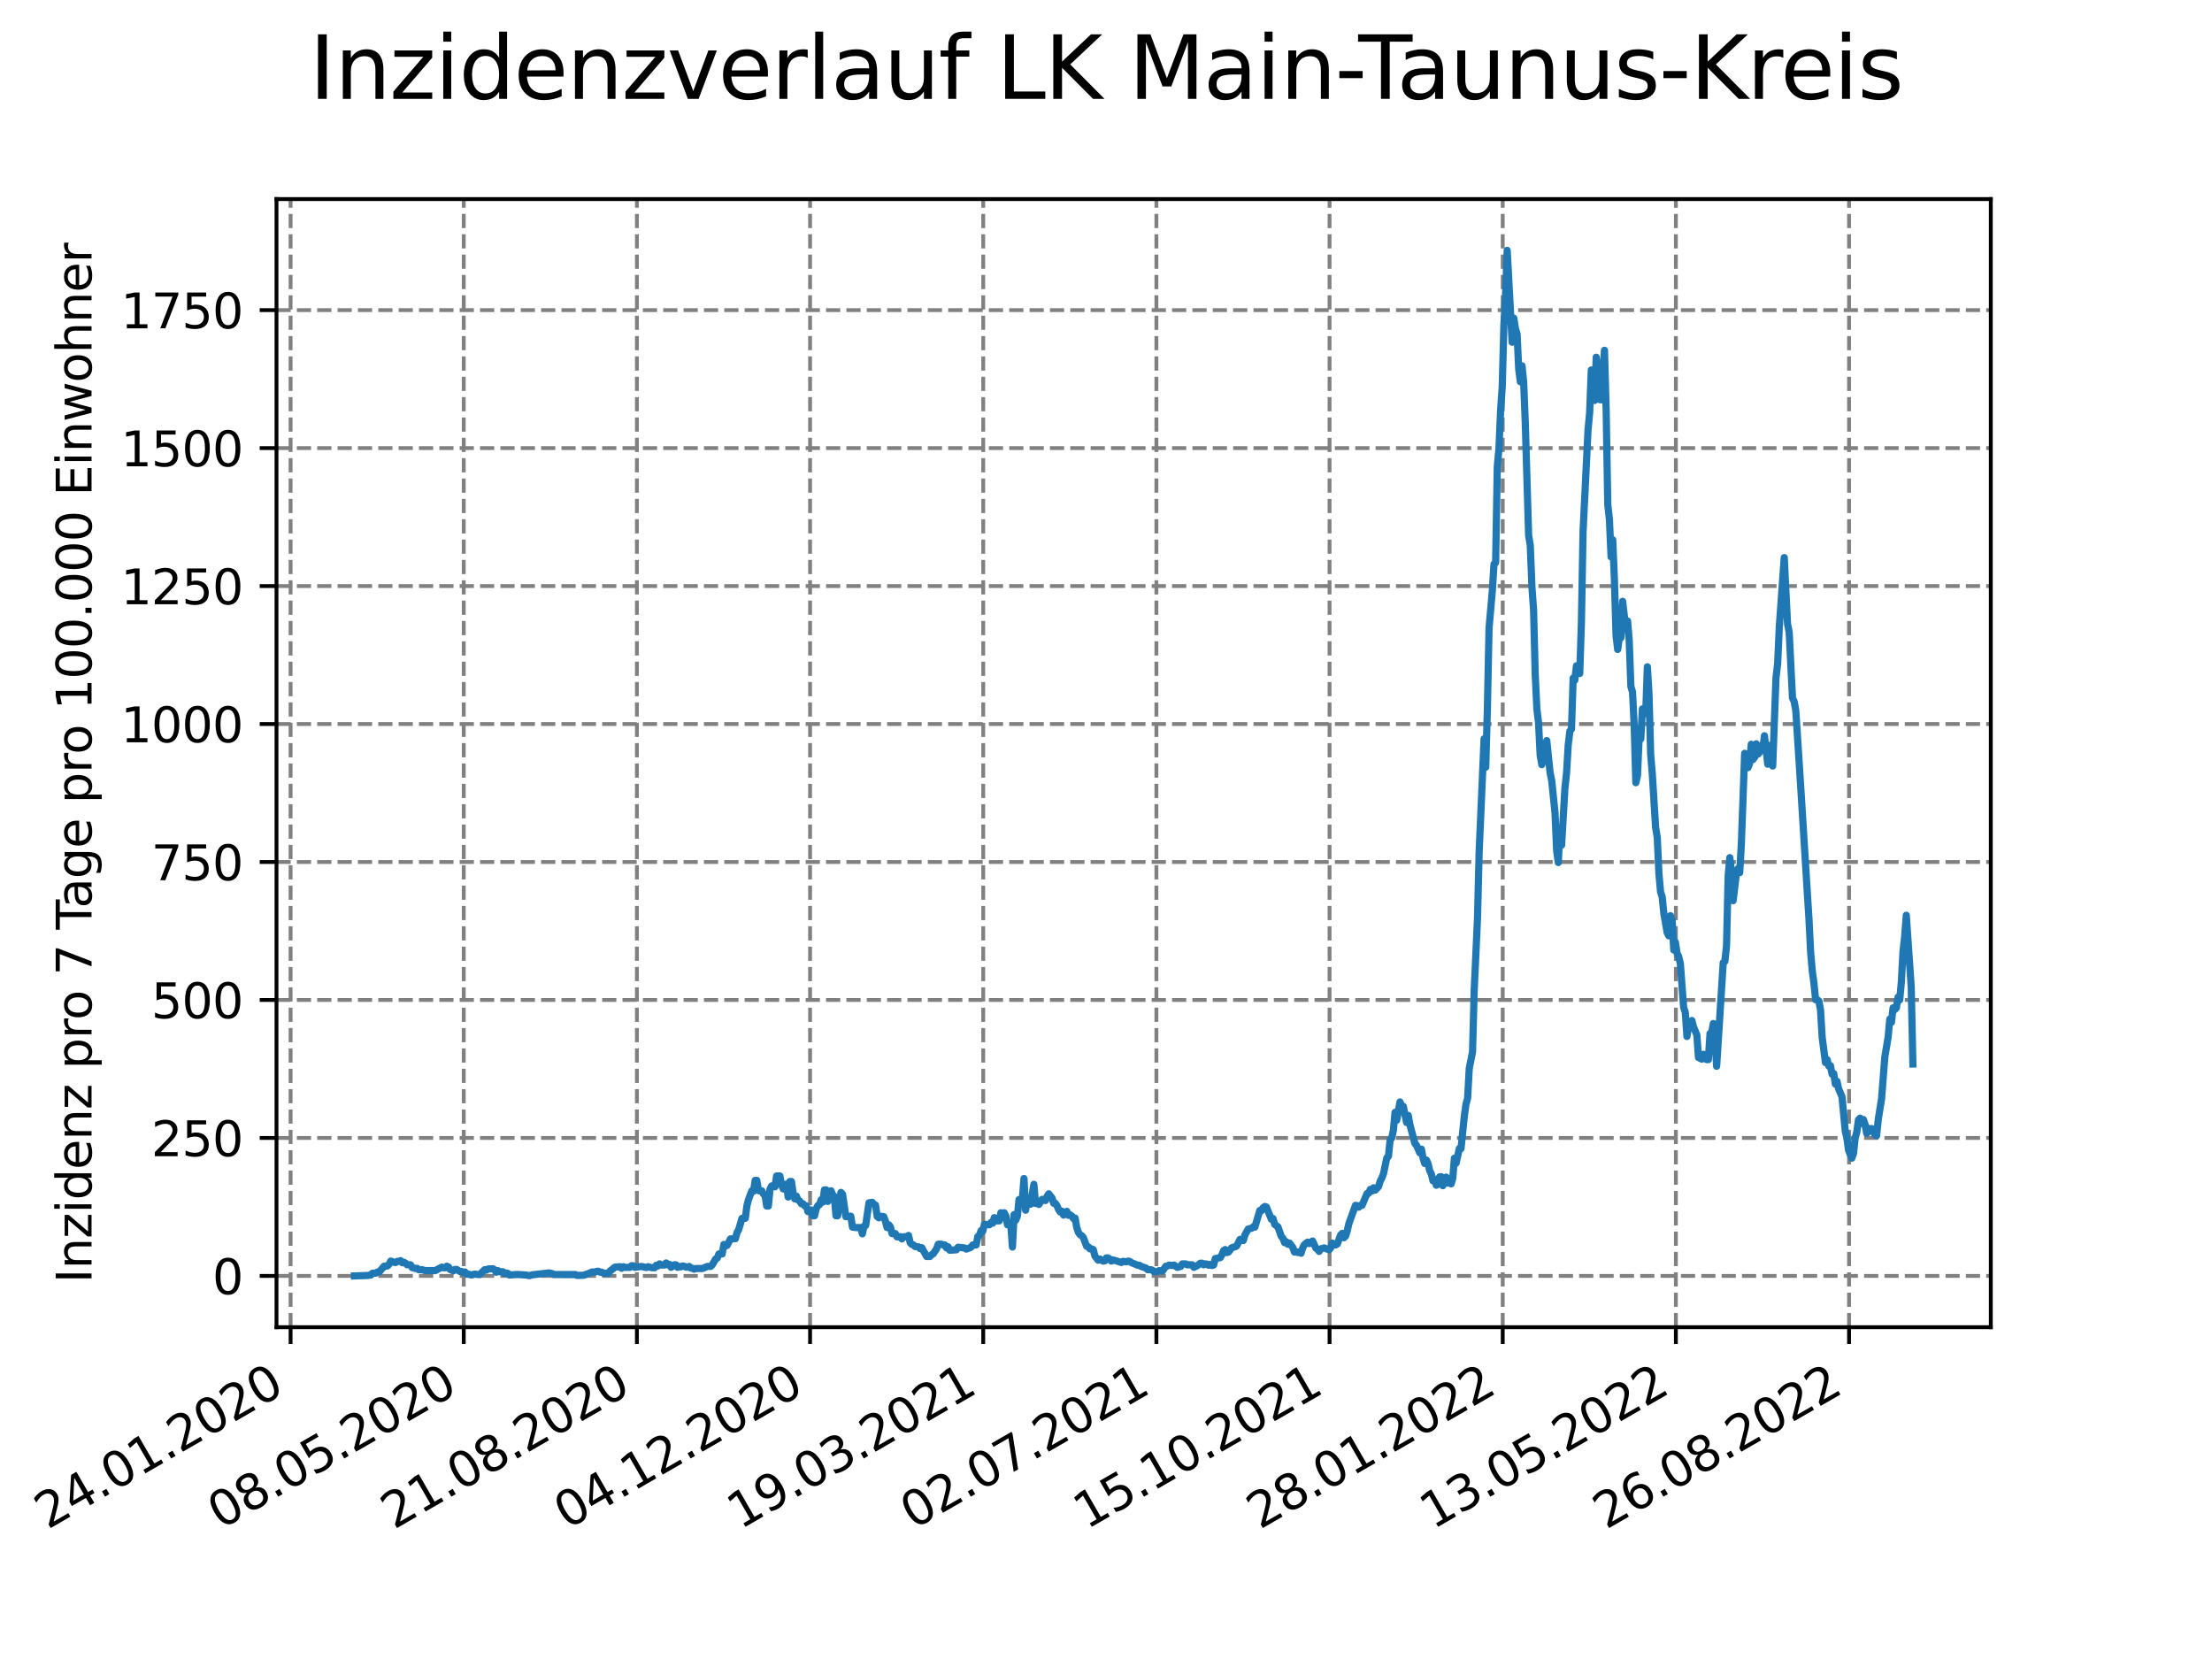 <?xml version="1.0" encoding="utf-8" standalone="no"?>
<!DOCTYPE svg PUBLIC "-//W3C//DTD SVG 1.1//EN"
  "http://www.w3.org/Graphics/SVG/1.1/DTD/svg11.dtd">
<svg xmlns:xlink="http://www.w3.org/1999/xlink" width="460.8pt" height="345.6pt" viewBox="0 0 460.8 345.6" xmlns="http://www.w3.org/2000/svg" version="1.1">
 <defs>
  <style type="text/css">*{stroke-linejoin: round; stroke-linecap: butt}</style>
 </defs>
 <g id="figure_1">
  <g id="patch_1">
   <path d="M 0 345.6 
L 460.8 345.6 
L 460.8 0 
L 0 0 
z
" style="fill: #ffffff"/>
  </g>
  <g id="axes_1">
   <g id="patch_2">
    <path d="M 57.6 276.48 
L 414.72 276.48 
L 414.72 41.472 
L 57.6 41.472 
z
" style="fill: #ffffff"/>
   </g>
   <g id="matplotlib.axis_1">
    <g id="xtick_1">
     <g id="line2d_1">
      <path d="M 60.534 276.48 
L 60.534 41.472 
" clip-path="url(#pef9224eeb2)" style="fill: none; stroke-dasharray: 2.96,1.28; stroke-dashoffset: 0; stroke: #808080; stroke-width: 0.8"/>
     </g>
     <g id="line2d_2">
      <defs>
       <path id="md811a5ae9a" d="M 0 0 
L 0 3.5 
" style="stroke: #000000; stroke-width: 0.8"/>
      </defs>
      <g>
       <use xlink:href="#md811a5ae9a" x="60.534" y="276.48" style="stroke: #000000; stroke-width: 0.8"/>
      </g>
     </g>
     <g id="text_1">
      <!-- 24.01.2020 -->
      <g transform="translate(9.909 318.689) rotate(-30) scale(0.1 -0.1)">
       <defs>
        <path id="DejaVuSans-32" d="M 1228 531 
L 3431 531 
L 3431 0 
L 469 0 
L 469 531 
Q 828 903 1448 1529 
Q 2069 2156 2228 2338 
Q 2531 2678 2651 2914 
Q 2772 3150 2772 3378 
Q 2772 3750 2511 3984 
Q 2250 4219 1831 4219 
Q 1534 4219 1204 4116 
Q 875 4013 500 3803 
L 500 4441 
Q 881 4594 1212 4672 
Q 1544 4750 1819 4750 
Q 2544 4750 2975 4387 
Q 3406 4025 3406 3419 
Q 3406 3131 3298 2873 
Q 3191 2616 2906 2266 
Q 2828 2175 2409 1742 
Q 1991 1309 1228 531 
z
" transform="scale(0.016)"/>
        <path id="DejaVuSans-34" d="M 2419 4116 
L 825 1625 
L 2419 1625 
L 2419 4116 
z
M 2253 4666 
L 3047 4666 
L 3047 1625 
L 3713 1625 
L 3713 1100 
L 3047 1100 
L 3047 0 
L 2419 0 
L 2419 1100 
L 313 1100 
L 313 1709 
L 2253 4666 
z
" transform="scale(0.016)"/>
        <path id="DejaVuSans-2e" d="M 684 794 
L 1344 794 
L 1344 0 
L 684 0 
L 684 794 
z
" transform="scale(0.016)"/>
        <path id="DejaVuSans-30" d="M 2034 4250 
Q 1547 4250 1301 3770 
Q 1056 3291 1056 2328 
Q 1056 1369 1301 889 
Q 1547 409 2034 409 
Q 2525 409 2770 889 
Q 3016 1369 3016 2328 
Q 3016 3291 2770 3770 
Q 2525 4250 2034 4250 
z
M 2034 4750 
Q 2819 4750 3233 4129 
Q 3647 3509 3647 2328 
Q 3647 1150 3233 529 
Q 2819 -91 2034 -91 
Q 1250 -91 836 529 
Q 422 1150 422 2328 
Q 422 3509 836 4129 
Q 1250 4750 2034 4750 
z
" transform="scale(0.016)"/>
        <path id="DejaVuSans-31" d="M 794 531 
L 1825 531 
L 1825 4091 
L 703 3866 
L 703 4441 
L 1819 4666 
L 2450 4666 
L 2450 531 
L 3481 531 
L 3481 0 
L 794 0 
L 794 531 
z
" transform="scale(0.016)"/>
       </defs>
       <use xlink:href="#DejaVuSans-32"/>
       <use xlink:href="#DejaVuSans-34" x="63.623"/>
       <use xlink:href="#DejaVuSans-2e" x="127.246"/>
       <use xlink:href="#DejaVuSans-30" x="159.033"/>
       <use xlink:href="#DejaVuSans-31" x="222.656"/>
       <use xlink:href="#DejaVuSans-2e" x="286.279"/>
       <use xlink:href="#DejaVuSans-32" x="318.066"/>
       <use xlink:href="#DejaVuSans-30" x="381.689"/>
       <use xlink:href="#DejaVuSans-32" x="445.312"/>
       <use xlink:href="#DejaVuSans-30" x="508.936"/>
      </g>
     </g>
    </g>
    <g id="xtick_2">
     <g id="line2d_3">
      <path d="M 96.607 276.48 
L 96.607 41.472 
" clip-path="url(#pef9224eeb2)" style="fill: none; stroke-dasharray: 2.96,1.28; stroke-dashoffset: 0; stroke: #808080; stroke-width: 0.8"/>
     </g>
     <g id="line2d_4">
      <g>
       <use xlink:href="#md811a5ae9a" x="96.607" y="276.48" style="stroke: #000000; stroke-width: 0.8"/>
      </g>
     </g>
     <g id="text_2">
      <!-- 08.05.2020 -->
      <g transform="translate(45.982 318.689) rotate(-30) scale(0.1 -0.1)">
       <defs>
        <path id="DejaVuSans-38" d="M 2034 2216 
Q 1584 2216 1326 1975 
Q 1069 1734 1069 1313 
Q 1069 891 1326 650 
Q 1584 409 2034 409 
Q 2484 409 2743 651 
Q 3003 894 3003 1313 
Q 3003 1734 2745 1975 
Q 2488 2216 2034 2216 
z
M 1403 2484 
Q 997 2584 770 2862 
Q 544 3141 544 3541 
Q 544 4100 942 4425 
Q 1341 4750 2034 4750 
Q 2731 4750 3128 4425 
Q 3525 4100 3525 3541 
Q 3525 3141 3298 2862 
Q 3072 2584 2669 2484 
Q 3125 2378 3379 2068 
Q 3634 1759 3634 1313 
Q 3634 634 3220 271 
Q 2806 -91 2034 -91 
Q 1263 -91 848 271 
Q 434 634 434 1313 
Q 434 1759 690 2068 
Q 947 2378 1403 2484 
z
M 1172 3481 
Q 1172 3119 1398 2916 
Q 1625 2713 2034 2713 
Q 2441 2713 2670 2916 
Q 2900 3119 2900 3481 
Q 2900 3844 2670 4047 
Q 2441 4250 2034 4250 
Q 1625 4250 1398 4047 
Q 1172 3844 1172 3481 
z
" transform="scale(0.016)"/>
        <path id="DejaVuSans-35" d="M 691 4666 
L 3169 4666 
L 3169 4134 
L 1269 4134 
L 1269 2991 
Q 1406 3038 1543 3061 
Q 1681 3084 1819 3084 
Q 2600 3084 3056 2656 
Q 3513 2228 3513 1497 
Q 3513 744 3044 326 
Q 2575 -91 1722 -91 
Q 1428 -91 1123 -41 
Q 819 9 494 109 
L 494 744 
Q 775 591 1075 516 
Q 1375 441 1709 441 
Q 2250 441 2565 725 
Q 2881 1009 2881 1497 
Q 2881 1984 2565 2268 
Q 2250 2553 1709 2553 
Q 1456 2553 1204 2497 
Q 953 2441 691 2322 
L 691 4666 
z
" transform="scale(0.016)"/>
       </defs>
       <use xlink:href="#DejaVuSans-30"/>
       <use xlink:href="#DejaVuSans-38" x="63.623"/>
       <use xlink:href="#DejaVuSans-2e" x="127.246"/>
       <use xlink:href="#DejaVuSans-30" x="159.033"/>
       <use xlink:href="#DejaVuSans-35" x="222.656"/>
       <use xlink:href="#DejaVuSans-2e" x="286.279"/>
       <use xlink:href="#DejaVuSans-32" x="318.066"/>
       <use xlink:href="#DejaVuSans-30" x="381.689"/>
       <use xlink:href="#DejaVuSans-32" x="445.312"/>
       <use xlink:href="#DejaVuSans-30" x="508.936"/>
      </g>
     </g>
    </g>
    <g id="xtick_3">
     <g id="line2d_5">
      <path d="M 132.68 276.48 
L 132.68 41.472 
" clip-path="url(#pef9224eeb2)" style="fill: none; stroke-dasharray: 2.96,1.28; stroke-dashoffset: 0; stroke: #808080; stroke-width: 0.8"/>
     </g>
     <g id="line2d_6">
      <g>
       <use xlink:href="#md811a5ae9a" x="132.68" y="276.48" style="stroke: #000000; stroke-width: 0.8"/>
      </g>
     </g>
     <g id="text_3">
      <!-- 21.08.2020 -->
      <g transform="translate(82.055 318.689) rotate(-30) scale(0.1 -0.1)">
       <use xlink:href="#DejaVuSans-32"/>
       <use xlink:href="#DejaVuSans-31" x="63.623"/>
       <use xlink:href="#DejaVuSans-2e" x="127.246"/>
       <use xlink:href="#DejaVuSans-30" x="159.033"/>
       <use xlink:href="#DejaVuSans-38" x="222.656"/>
       <use xlink:href="#DejaVuSans-2e" x="286.279"/>
       <use xlink:href="#DejaVuSans-32" x="318.066"/>
       <use xlink:href="#DejaVuSans-30" x="381.689"/>
       <use xlink:href="#DejaVuSans-32" x="445.312"/>
       <use xlink:href="#DejaVuSans-30" x="508.936"/>
      </g>
     </g>
    </g>
    <g id="xtick_4">
     <g id="line2d_7">
      <path d="M 168.753 276.48 
L 168.753 41.472 
" clip-path="url(#pef9224eeb2)" style="fill: none; stroke-dasharray: 2.96,1.28; stroke-dashoffset: 0; stroke: #808080; stroke-width: 0.8"/>
     </g>
     <g id="line2d_8">
      <g>
       <use xlink:href="#md811a5ae9a" x="168.753" y="276.48" style="stroke: #000000; stroke-width: 0.8"/>
      </g>
     </g>
     <g id="text_4">
      <!-- 04.12.2020 -->
      <g transform="translate(118.127 318.689) rotate(-30) scale(0.1 -0.1)">
       <use xlink:href="#DejaVuSans-30"/>
       <use xlink:href="#DejaVuSans-34" x="63.623"/>
       <use xlink:href="#DejaVuSans-2e" x="127.246"/>
       <use xlink:href="#DejaVuSans-31" x="159.033"/>
       <use xlink:href="#DejaVuSans-32" x="222.656"/>
       <use xlink:href="#DejaVuSans-2e" x="286.279"/>
       <use xlink:href="#DejaVuSans-32" x="318.066"/>
       <use xlink:href="#DejaVuSans-30" x="381.689"/>
       <use xlink:href="#DejaVuSans-32" x="445.312"/>
       <use xlink:href="#DejaVuSans-30" x="508.936"/>
      </g>
     </g>
    </g>
    <g id="xtick_5">
     <g id="line2d_9">
      <path d="M 204.825 276.48 
L 204.825 41.472 
" clip-path="url(#pef9224eeb2)" style="fill: none; stroke-dasharray: 2.96,1.28; stroke-dashoffset: 0; stroke: #808080; stroke-width: 0.8"/>
     </g>
     <g id="line2d_10">
      <g>
       <use xlink:href="#md811a5ae9a" x="204.825" y="276.48" style="stroke: #000000; stroke-width: 0.8"/>
      </g>
     </g>
     <g id="text_5">
      <!-- 19.03.2021 -->
      <g transform="translate(154.2 318.689) rotate(-30) scale(0.1 -0.1)">
       <defs>
        <path id="DejaVuSans-39" d="M 703 97 
L 703 672 
Q 941 559 1184 500 
Q 1428 441 1663 441 
Q 2288 441 2617 861 
Q 2947 1281 2994 2138 
Q 2813 1869 2534 1725 
Q 2256 1581 1919 1581 
Q 1219 1581 811 2004 
Q 403 2428 403 3163 
Q 403 3881 828 4315 
Q 1253 4750 1959 4750 
Q 2769 4750 3195 4129 
Q 3622 3509 3622 2328 
Q 3622 1225 3098 567 
Q 2575 -91 1691 -91 
Q 1453 -91 1209 -44 
Q 966 3 703 97 
z
M 1959 2075 
Q 2384 2075 2632 2365 
Q 2881 2656 2881 3163 
Q 2881 3666 2632 3958 
Q 2384 4250 1959 4250 
Q 1534 4250 1286 3958 
Q 1038 3666 1038 3163 
Q 1038 2656 1286 2365 
Q 1534 2075 1959 2075 
z
" transform="scale(0.016)"/>
        <path id="DejaVuSans-33" d="M 2597 2516 
Q 3050 2419 3304 2112 
Q 3559 1806 3559 1356 
Q 3559 666 3084 287 
Q 2609 -91 1734 -91 
Q 1441 -91 1130 -33 
Q 819 25 488 141 
L 488 750 
Q 750 597 1062 519 
Q 1375 441 1716 441 
Q 2309 441 2620 675 
Q 2931 909 2931 1356 
Q 2931 1769 2642 2001 
Q 2353 2234 1838 2234 
L 1294 2234 
L 1294 2753 
L 1863 2753 
Q 2328 2753 2575 2939 
Q 2822 3125 2822 3475 
Q 2822 3834 2567 4026 
Q 2313 4219 1838 4219 
Q 1578 4219 1281 4162 
Q 984 4106 628 3988 
L 628 4550 
Q 988 4650 1302 4700 
Q 1616 4750 1894 4750 
Q 2613 4750 3031 4423 
Q 3450 4097 3450 3541 
Q 3450 3153 3228 2886 
Q 3006 2619 2597 2516 
z
" transform="scale(0.016)"/>
       </defs>
       <use xlink:href="#DejaVuSans-31"/>
       <use xlink:href="#DejaVuSans-39" x="63.623"/>
       <use xlink:href="#DejaVuSans-2e" x="127.246"/>
       <use xlink:href="#DejaVuSans-30" x="159.033"/>
       <use xlink:href="#DejaVuSans-33" x="222.656"/>
       <use xlink:href="#DejaVuSans-2e" x="286.279"/>
       <use xlink:href="#DejaVuSans-32" x="318.066"/>
       <use xlink:href="#DejaVuSans-30" x="381.689"/>
       <use xlink:href="#DejaVuSans-32" x="445.312"/>
       <use xlink:href="#DejaVuSans-31" x="508.936"/>
      </g>
     </g>
    </g>
    <g id="xtick_6">
     <g id="line2d_11">
      <path d="M 240.898 276.48 
L 240.898 41.472 
" clip-path="url(#pef9224eeb2)" style="fill: none; stroke-dasharray: 2.96,1.28; stroke-dashoffset: 0; stroke: #808080; stroke-width: 0.8"/>
     </g>
     <g id="line2d_12">
      <g>
       <use xlink:href="#md811a5ae9a" x="240.898" y="276.48" style="stroke: #000000; stroke-width: 0.8"/>
      </g>
     </g>
     <g id="text_6">
      <!-- 02.07.2021 -->
      <g transform="translate(190.273 318.689) rotate(-30) scale(0.1 -0.1)">
       <defs>
        <path id="DejaVuSans-37" d="M 525 4666 
L 3525 4666 
L 3525 4397 
L 1831 0 
L 1172 0 
L 2766 4134 
L 525 4134 
L 525 4666 
z
" transform="scale(0.016)"/>
       </defs>
       <use xlink:href="#DejaVuSans-30"/>
       <use xlink:href="#DejaVuSans-32" x="63.623"/>
       <use xlink:href="#DejaVuSans-2e" x="127.246"/>
       <use xlink:href="#DejaVuSans-30" x="159.033"/>
       <use xlink:href="#DejaVuSans-37" x="222.656"/>
       <use xlink:href="#DejaVuSans-2e" x="286.279"/>
       <use xlink:href="#DejaVuSans-32" x="318.066"/>
       <use xlink:href="#DejaVuSans-30" x="381.689"/>
       <use xlink:href="#DejaVuSans-32" x="445.312"/>
       <use xlink:href="#DejaVuSans-31" x="508.936"/>
      </g>
     </g>
    </g>
    <g id="xtick_7">
     <g id="line2d_13">
      <path d="M 276.971 276.48 
L 276.971 41.472 
" clip-path="url(#pef9224eeb2)" style="fill: none; stroke-dasharray: 2.96,1.28; stroke-dashoffset: 0; stroke: #808080; stroke-width: 0.8"/>
     </g>
     <g id="line2d_14">
      <g>
       <use xlink:href="#md811a5ae9a" x="276.971" y="276.48" style="stroke: #000000; stroke-width: 0.8"/>
      </g>
     </g>
     <g id="text_7">
      <!-- 15.10.2021 -->
      <g transform="translate(226.346 318.689) rotate(-30) scale(0.1 -0.1)">
       <use xlink:href="#DejaVuSans-31"/>
       <use xlink:href="#DejaVuSans-35" x="63.623"/>
       <use xlink:href="#DejaVuSans-2e" x="127.246"/>
       <use xlink:href="#DejaVuSans-31" x="159.033"/>
       <use xlink:href="#DejaVuSans-30" x="222.656"/>
       <use xlink:href="#DejaVuSans-2e" x="286.279"/>
       <use xlink:href="#DejaVuSans-32" x="318.066"/>
       <use xlink:href="#DejaVuSans-30" x="381.689"/>
       <use xlink:href="#DejaVuSans-32" x="445.312"/>
       <use xlink:href="#DejaVuSans-31" x="508.936"/>
      </g>
     </g>
    </g>
    <g id="xtick_8">
     <g id="line2d_15">
      <path d="M 313.044 276.48 
L 313.044 41.472 
" clip-path="url(#pef9224eeb2)" style="fill: none; stroke-dasharray: 2.96,1.28; stroke-dashoffset: 0; stroke: #808080; stroke-width: 0.8"/>
     </g>
     <g id="line2d_16">
      <g>
       <use xlink:href="#md811a5ae9a" x="313.044" y="276.48" style="stroke: #000000; stroke-width: 0.8"/>
      </g>
     </g>
     <g id="text_8">
      <!-- 28.01.2022 -->
      <g transform="translate(262.418 318.689) rotate(-30) scale(0.1 -0.1)">
       <use xlink:href="#DejaVuSans-32"/>
       <use xlink:href="#DejaVuSans-38" x="63.623"/>
       <use xlink:href="#DejaVuSans-2e" x="127.246"/>
       <use xlink:href="#DejaVuSans-30" x="159.033"/>
       <use xlink:href="#DejaVuSans-31" x="222.656"/>
       <use xlink:href="#DejaVuSans-2e" x="286.279"/>
       <use xlink:href="#DejaVuSans-32" x="318.066"/>
       <use xlink:href="#DejaVuSans-30" x="381.689"/>
       <use xlink:href="#DejaVuSans-32" x="445.312"/>
       <use xlink:href="#DejaVuSans-32" x="508.936"/>
      </g>
     </g>
    </g>
    <g id="xtick_9">
     <g id="line2d_17">
      <path d="M 349.116 276.48 
L 349.116 41.472 
" clip-path="url(#pef9224eeb2)" style="fill: none; stroke-dasharray: 2.96,1.28; stroke-dashoffset: 0; stroke: #808080; stroke-width: 0.8"/>
     </g>
     <g id="line2d_18">
      <g>
       <use xlink:href="#md811a5ae9a" x="349.116" y="276.48" style="stroke: #000000; stroke-width: 0.8"/>
      </g>
     </g>
     <g id="text_9">
      <!-- 13.05.2022 -->
      <g transform="translate(298.491 318.689) rotate(-30) scale(0.1 -0.1)">
       <use xlink:href="#DejaVuSans-31"/>
       <use xlink:href="#DejaVuSans-33" x="63.623"/>
       <use xlink:href="#DejaVuSans-2e" x="127.246"/>
       <use xlink:href="#DejaVuSans-30" x="159.033"/>
       <use xlink:href="#DejaVuSans-35" x="222.656"/>
       <use xlink:href="#DejaVuSans-2e" x="286.279"/>
       <use xlink:href="#DejaVuSans-32" x="318.066"/>
       <use xlink:href="#DejaVuSans-30" x="381.689"/>
       <use xlink:href="#DejaVuSans-32" x="445.312"/>
       <use xlink:href="#DejaVuSans-32" x="508.936"/>
      </g>
     </g>
    </g>
    <g id="xtick_10">
     <g id="line2d_19">
      <path d="M 385.189 276.48 
L 385.189 41.472 
" clip-path="url(#pef9224eeb2)" style="fill: none; stroke-dasharray: 2.96,1.28; stroke-dashoffset: 0; stroke: #808080; stroke-width: 0.8"/>
     </g>
     <g id="line2d_20">
      <g>
       <use xlink:href="#md811a5ae9a" x="385.189" y="276.48" style="stroke: #000000; stroke-width: 0.8"/>
      </g>
     </g>
     <g id="text_10">
      <!-- 26.08.2022 -->
      <g transform="translate(334.564 318.689) rotate(-30) scale(0.1 -0.1)">
       <defs>
        <path id="DejaVuSans-36" d="M 2113 2584 
Q 1688 2584 1439 2293 
Q 1191 2003 1191 1497 
Q 1191 994 1439 701 
Q 1688 409 2113 409 
Q 2538 409 2786 701 
Q 3034 994 3034 1497 
Q 3034 2003 2786 2293 
Q 2538 2584 2113 2584 
z
M 3366 4563 
L 3366 3988 
Q 3128 4100 2886 4159 
Q 2644 4219 2406 4219 
Q 1781 4219 1451 3797 
Q 1122 3375 1075 2522 
Q 1259 2794 1537 2939 
Q 1816 3084 2150 3084 
Q 2853 3084 3261 2657 
Q 3669 2231 3669 1497 
Q 3669 778 3244 343 
Q 2819 -91 2113 -91 
Q 1303 -91 875 529 
Q 447 1150 447 2328 
Q 447 3434 972 4092 
Q 1497 4750 2381 4750 
Q 2619 4750 2861 4703 
Q 3103 4656 3366 4563 
z
" transform="scale(0.016)"/>
       </defs>
       <use xlink:href="#DejaVuSans-32"/>
       <use xlink:href="#DejaVuSans-36" x="63.623"/>
       <use xlink:href="#DejaVuSans-2e" x="127.246"/>
       <use xlink:href="#DejaVuSans-30" x="159.033"/>
       <use xlink:href="#DejaVuSans-38" x="222.656"/>
       <use xlink:href="#DejaVuSans-2e" x="286.279"/>
       <use xlink:href="#DejaVuSans-32" x="318.066"/>
       <use xlink:href="#DejaVuSans-30" x="381.689"/>
       <use xlink:href="#DejaVuSans-32" x="445.312"/>
       <use xlink:href="#DejaVuSans-32" x="508.936"/>
      </g>
     </g>
    </g>
   </g>
   <g id="matplotlib.axis_2">
    <g id="ytick_1">
     <g id="line2d_21">
      <path d="M 57.6 265.798 
L 414.72 265.798 
" clip-path="url(#pef9224eeb2)" style="fill: none; stroke-dasharray: 2.96,1.28; stroke-dashoffset: 0; stroke: #808080; stroke-width: 0.8"/>
     </g>
     <g id="line2d_22">
      <defs>
       <path id="mb93471d260" d="M 0 0 
L -3.5 0 
" style="stroke: #000000; stroke-width: 0.8"/>
      </defs>
      <g>
       <use xlink:href="#mb93471d260" x="57.6" y="265.798" style="stroke: #000000; stroke-width: 0.8"/>
      </g>
     </g>
     <g id="text_11">
      <!-- 0 -->
      <g transform="translate(44.237 269.597) scale(0.1 -0.1)">
       <use xlink:href="#DejaVuSans-30"/>
      </g>
     </g>
    </g>
    <g id="ytick_2">
     <g id="line2d_23">
      <path d="M 57.6 237.055 
L 414.72 237.055 
" clip-path="url(#pef9224eeb2)" style="fill: none; stroke-dasharray: 2.96,1.28; stroke-dashoffset: 0; stroke: #808080; stroke-width: 0.8"/>
     </g>
     <g id="line2d_24">
      <g>
       <use xlink:href="#mb93471d260" x="57.6" y="237.055" style="stroke: #000000; stroke-width: 0.8"/>
      </g>
     </g>
     <g id="text_12">
      <!-- 250 -->
      <g transform="translate(31.512 240.854) scale(0.1 -0.1)">
       <use xlink:href="#DejaVuSans-32"/>
       <use xlink:href="#DejaVuSans-35" x="63.623"/>
       <use xlink:href="#DejaVuSans-30" x="127.246"/>
      </g>
     </g>
    </g>
    <g id="ytick_3">
     <g id="line2d_25">
      <path d="M 57.6 208.313 
L 414.72 208.313 
" clip-path="url(#pef9224eeb2)" style="fill: none; stroke-dasharray: 2.96,1.28; stroke-dashoffset: 0; stroke: #808080; stroke-width: 0.8"/>
     </g>
     <g id="line2d_26">
      <g>
       <use xlink:href="#mb93471d260" x="57.6" y="208.313" style="stroke: #000000; stroke-width: 0.8"/>
      </g>
     </g>
     <g id="text_13">
      <!-- 500 -->
      <g transform="translate(31.512 212.112) scale(0.1 -0.1)">
       <use xlink:href="#DejaVuSans-35"/>
       <use xlink:href="#DejaVuSans-30" x="63.623"/>
       <use xlink:href="#DejaVuSans-30" x="127.246"/>
      </g>
     </g>
    </g>
    <g id="ytick_4">
     <g id="line2d_27">
      <path d="M 57.6 179.57 
L 414.72 179.57 
" clip-path="url(#pef9224eeb2)" style="fill: none; stroke-dasharray: 2.96,1.28; stroke-dashoffset: 0; stroke: #808080; stroke-width: 0.8"/>
     </g>
     <g id="line2d_28">
      <g>
       <use xlink:href="#mb93471d260" x="57.6" y="179.57" style="stroke: #000000; stroke-width: 0.8"/>
      </g>
     </g>
     <g id="text_14">
      <!-- 750 -->
      <g transform="translate(31.512 183.369) scale(0.1 -0.1)">
       <use xlink:href="#DejaVuSans-37"/>
       <use xlink:href="#DejaVuSans-35" x="63.623"/>
       <use xlink:href="#DejaVuSans-30" x="127.246"/>
      </g>
     </g>
    </g>
    <g id="ytick_5">
     <g id="line2d_29">
      <path d="M 57.6 150.827 
L 414.72 150.827 
" clip-path="url(#pef9224eeb2)" style="fill: none; stroke-dasharray: 2.96,1.28; stroke-dashoffset: 0; stroke: #808080; stroke-width: 0.8"/>
     </g>
     <g id="line2d_30">
      <g>
       <use xlink:href="#mb93471d260" x="57.6" y="150.827" style="stroke: #000000; stroke-width: 0.8"/>
      </g>
     </g>
     <g id="text_15">
      <!-- 1000 -->
      <g transform="translate(25.15 154.627) scale(0.1 -0.1)">
       <use xlink:href="#DejaVuSans-31"/>
       <use xlink:href="#DejaVuSans-30" x="63.623"/>
       <use xlink:href="#DejaVuSans-30" x="127.246"/>
       <use xlink:href="#DejaVuSans-30" x="190.869"/>
      </g>
     </g>
    </g>
    <g id="ytick_6">
     <g id="line2d_31">
      <path d="M 57.6 122.085 
L 414.72 122.085 
" clip-path="url(#pef9224eeb2)" style="fill: none; stroke-dasharray: 2.96,1.28; stroke-dashoffset: 0; stroke: #808080; stroke-width: 0.8"/>
     </g>
     <g id="line2d_32">
      <g>
       <use xlink:href="#mb93471d260" x="57.6" y="122.085" style="stroke: #000000; stroke-width: 0.8"/>
      </g>
     </g>
     <g id="text_16">
      <!-- 1250 -->
      <g transform="translate(25.15 125.884) scale(0.1 -0.1)">
       <use xlink:href="#DejaVuSans-31"/>
       <use xlink:href="#DejaVuSans-32" x="63.623"/>
       <use xlink:href="#DejaVuSans-35" x="127.246"/>
       <use xlink:href="#DejaVuSans-30" x="190.869"/>
      </g>
     </g>
    </g>
    <g id="ytick_7">
     <g id="line2d_33">
      <path d="M 57.6 93.342 
L 414.72 93.342 
" clip-path="url(#pef9224eeb2)" style="fill: none; stroke-dasharray: 2.96,1.28; stroke-dashoffset: 0; stroke: #808080; stroke-width: 0.8"/>
     </g>
     <g id="line2d_34">
      <g>
       <use xlink:href="#mb93471d260" x="57.6" y="93.342" style="stroke: #000000; stroke-width: 0.8"/>
      </g>
     </g>
     <g id="text_17">
      <!-- 1500 -->
      <g transform="translate(25.15 97.141) scale(0.1 -0.1)">
       <use xlink:href="#DejaVuSans-31"/>
       <use xlink:href="#DejaVuSans-35" x="63.623"/>
       <use xlink:href="#DejaVuSans-30" x="127.246"/>
       <use xlink:href="#DejaVuSans-30" x="190.869"/>
      </g>
     </g>
    </g>
    <g id="ytick_8">
     <g id="line2d_35">
      <path d="M 57.6 64.6 
L 414.72 64.6 
" clip-path="url(#pef9224eeb2)" style="fill: none; stroke-dasharray: 2.96,1.28; stroke-dashoffset: 0; stroke: #808080; stroke-width: 0.8"/>
     </g>
     <g id="line2d_36">
      <g>
       <use xlink:href="#mb93471d260" x="57.6" y="64.6" style="stroke: #000000; stroke-width: 0.8"/>
      </g>
     </g>
     <g id="text_18">
      <!-- 1750 -->
      <g transform="translate(25.15 68.399) scale(0.1 -0.1)">
       <use xlink:href="#DejaVuSans-31"/>
       <use xlink:href="#DejaVuSans-37" x="63.623"/>
       <use xlink:href="#DejaVuSans-35" x="127.246"/>
       <use xlink:href="#DejaVuSans-30" x="190.869"/>
      </g>
     </g>
    </g>
    <g id="text_19">
     <!-- Inzidenz pro 7 Tage pro 100.000 Einwohner -->
     <g transform="translate(19.07 267.301) rotate(-90) scale(0.1 -0.1)">
      <defs>
       <path id="DejaVuSans-49" d="M 628 4666 
L 1259 4666 
L 1259 0 
L 628 0 
L 628 4666 
z
" transform="scale(0.016)"/>
       <path id="DejaVuSans-6e" d="M 3513 2113 
L 3513 0 
L 2938 0 
L 2938 2094 
Q 2938 2591 2744 2837 
Q 2550 3084 2163 3084 
Q 1697 3084 1428 2787 
Q 1159 2491 1159 1978 
L 1159 0 
L 581 0 
L 581 3500 
L 1159 3500 
L 1159 2956 
Q 1366 3272 1645 3428 
Q 1925 3584 2291 3584 
Q 2894 3584 3203 3211 
Q 3513 2838 3513 2113 
z
" transform="scale(0.016)"/>
       <path id="DejaVuSans-7a" d="M 353 3500 
L 3084 3500 
L 3084 2975 
L 922 459 
L 3084 459 
L 3084 0 
L 275 0 
L 275 525 
L 2438 3041 
L 353 3041 
L 353 3500 
z
" transform="scale(0.016)"/>
       <path id="DejaVuSans-69" d="M 603 3500 
L 1178 3500 
L 1178 0 
L 603 0 
L 603 3500 
z
M 603 4863 
L 1178 4863 
L 1178 4134 
L 603 4134 
L 603 4863 
z
" transform="scale(0.016)"/>
       <path id="DejaVuSans-64" d="M 2906 2969 
L 2906 4863 
L 3481 4863 
L 3481 0 
L 2906 0 
L 2906 525 
Q 2725 213 2448 61 
Q 2172 -91 1784 -91 
Q 1150 -91 751 415 
Q 353 922 353 1747 
Q 353 2572 751 3078 
Q 1150 3584 1784 3584 
Q 2172 3584 2448 3432 
Q 2725 3281 2906 2969 
z
M 947 1747 
Q 947 1113 1208 752 
Q 1469 391 1925 391 
Q 2381 391 2643 752 
Q 2906 1113 2906 1747 
Q 2906 2381 2643 2742 
Q 2381 3103 1925 3103 
Q 1469 3103 1208 2742 
Q 947 2381 947 1747 
z
" transform="scale(0.016)"/>
       <path id="DejaVuSans-65" d="M 3597 1894 
L 3597 1613 
L 953 1613 
Q 991 1019 1311 708 
Q 1631 397 2203 397 
Q 2534 397 2845 478 
Q 3156 559 3463 722 
L 3463 178 
Q 3153 47 2828 -22 
Q 2503 -91 2169 -91 
Q 1331 -91 842 396 
Q 353 884 353 1716 
Q 353 2575 817 3079 
Q 1281 3584 2069 3584 
Q 2775 3584 3186 3129 
Q 3597 2675 3597 1894 
z
M 3022 2063 
Q 3016 2534 2758 2815 
Q 2500 3097 2075 3097 
Q 1594 3097 1305 2825 
Q 1016 2553 972 2059 
L 3022 2063 
z
" transform="scale(0.016)"/>
       <path id="DejaVuSans-20" transform="scale(0.016)"/>
       <path id="DejaVuSans-70" d="M 1159 525 
L 1159 -1331 
L 581 -1331 
L 581 3500 
L 1159 3500 
L 1159 2969 
Q 1341 3281 1617 3432 
Q 1894 3584 2278 3584 
Q 2916 3584 3314 3078 
Q 3713 2572 3713 1747 
Q 3713 922 3314 415 
Q 2916 -91 2278 -91 
Q 1894 -91 1617 61 
Q 1341 213 1159 525 
z
M 3116 1747 
Q 3116 2381 2855 2742 
Q 2594 3103 2138 3103 
Q 1681 3103 1420 2742 
Q 1159 2381 1159 1747 
Q 1159 1113 1420 752 
Q 1681 391 2138 391 
Q 2594 391 2855 752 
Q 3116 1113 3116 1747 
z
" transform="scale(0.016)"/>
       <path id="DejaVuSans-72" d="M 2631 2963 
Q 2534 3019 2420 3045 
Q 2306 3072 2169 3072 
Q 1681 3072 1420 2755 
Q 1159 2438 1159 1844 
L 1159 0 
L 581 0 
L 581 3500 
L 1159 3500 
L 1159 2956 
Q 1341 3275 1631 3429 
Q 1922 3584 2338 3584 
Q 2397 3584 2469 3576 
Q 2541 3569 2628 3553 
L 2631 2963 
z
" transform="scale(0.016)"/>
       <path id="DejaVuSans-6f" d="M 1959 3097 
Q 1497 3097 1228 2736 
Q 959 2375 959 1747 
Q 959 1119 1226 758 
Q 1494 397 1959 397 
Q 2419 397 2687 759 
Q 2956 1122 2956 1747 
Q 2956 2369 2687 2733 
Q 2419 3097 1959 3097 
z
M 1959 3584 
Q 2709 3584 3137 3096 
Q 3566 2609 3566 1747 
Q 3566 888 3137 398 
Q 2709 -91 1959 -91 
Q 1206 -91 779 398 
Q 353 888 353 1747 
Q 353 2609 779 3096 
Q 1206 3584 1959 3584 
z
" transform="scale(0.016)"/>
       <path id="DejaVuSans-54" d="M -19 4666 
L 3928 4666 
L 3928 4134 
L 2272 4134 
L 2272 0 
L 1638 0 
L 1638 4134 
L -19 4134 
L -19 4666 
z
" transform="scale(0.016)"/>
       <path id="DejaVuSans-61" d="M 2194 1759 
Q 1497 1759 1228 1600 
Q 959 1441 959 1056 
Q 959 750 1161 570 
Q 1363 391 1709 391 
Q 2188 391 2477 730 
Q 2766 1069 2766 1631 
L 2766 1759 
L 2194 1759 
z
M 3341 1997 
L 3341 0 
L 2766 0 
L 2766 531 
Q 2569 213 2275 61 
Q 1981 -91 1556 -91 
Q 1019 -91 701 211 
Q 384 513 384 1019 
Q 384 1609 779 1909 
Q 1175 2209 1959 2209 
L 2766 2209 
L 2766 2266 
Q 2766 2663 2505 2880 
Q 2244 3097 1772 3097 
Q 1472 3097 1187 3025 
Q 903 2953 641 2809 
L 641 3341 
Q 956 3463 1253 3523 
Q 1550 3584 1831 3584 
Q 2591 3584 2966 3190 
Q 3341 2797 3341 1997 
z
" transform="scale(0.016)"/>
       <path id="DejaVuSans-67" d="M 2906 1791 
Q 2906 2416 2648 2759 
Q 2391 3103 1925 3103 
Q 1463 3103 1205 2759 
Q 947 2416 947 1791 
Q 947 1169 1205 825 
Q 1463 481 1925 481 
Q 2391 481 2648 825 
Q 2906 1169 2906 1791 
z
M 3481 434 
Q 3481 -459 3084 -895 
Q 2688 -1331 1869 -1331 
Q 1566 -1331 1297 -1286 
Q 1028 -1241 775 -1147 
L 775 -588 
Q 1028 -725 1275 -790 
Q 1522 -856 1778 -856 
Q 2344 -856 2625 -561 
Q 2906 -266 2906 331 
L 2906 616 
Q 2728 306 2450 153 
Q 2172 0 1784 0 
Q 1141 0 747 490 
Q 353 981 353 1791 
Q 353 2603 747 3093 
Q 1141 3584 1784 3584 
Q 2172 3584 2450 3431 
Q 2728 3278 2906 2969 
L 2906 3500 
L 3481 3500 
L 3481 434 
z
" transform="scale(0.016)"/>
       <path id="DejaVuSans-45" d="M 628 4666 
L 3578 4666 
L 3578 4134 
L 1259 4134 
L 1259 2753 
L 3481 2753 
L 3481 2222 
L 1259 2222 
L 1259 531 
L 3634 531 
L 3634 0 
L 628 0 
L 628 4666 
z
" transform="scale(0.016)"/>
       <path id="DejaVuSans-77" d="M 269 3500 
L 844 3500 
L 1563 769 
L 2278 3500 
L 2956 3500 
L 3675 769 
L 4391 3500 
L 4966 3500 
L 4050 0 
L 3372 0 
L 2619 2869 
L 1863 0 
L 1184 0 
L 269 3500 
z
" transform="scale(0.016)"/>
       <path id="DejaVuSans-68" d="M 3513 2113 
L 3513 0 
L 2938 0 
L 2938 2094 
Q 2938 2591 2744 2837 
Q 2550 3084 2163 3084 
Q 1697 3084 1428 2787 
Q 1159 2491 1159 1978 
L 1159 0 
L 581 0 
L 581 4863 
L 1159 4863 
L 1159 2956 
Q 1366 3272 1645 3428 
Q 1925 3584 2291 3584 
Q 2894 3584 3203 3211 
Q 3513 2838 3513 2113 
z
" transform="scale(0.016)"/>
      </defs>
      <use xlink:href="#DejaVuSans-49"/>
      <use xlink:href="#DejaVuSans-6e" x="29.492"/>
      <use xlink:href="#DejaVuSans-7a" x="92.871"/>
      <use xlink:href="#DejaVuSans-69" x="145.361"/>
      <use xlink:href="#DejaVuSans-64" x="173.145"/>
      <use xlink:href="#DejaVuSans-65" x="236.621"/>
      <use xlink:href="#DejaVuSans-6e" x="298.145"/>
      <use xlink:href="#DejaVuSans-7a" x="361.523"/>
      <use xlink:href="#DejaVuSans-20" x="414.014"/>
      <use xlink:href="#DejaVuSans-70" x="445.801"/>
      <use xlink:href="#DejaVuSans-72" x="509.277"/>
      <use xlink:href="#DejaVuSans-6f" x="548.141"/>
      <use xlink:href="#DejaVuSans-20" x="609.322"/>
      <use xlink:href="#DejaVuSans-37" x="641.109"/>
      <use xlink:href="#DejaVuSans-20" x="704.732"/>
      <use xlink:href="#DejaVuSans-54" x="736.52"/>
      <use xlink:href="#DejaVuSans-61" x="781.104"/>
      <use xlink:href="#DejaVuSans-67" x="842.383"/>
      <use xlink:href="#DejaVuSans-65" x="905.859"/>
      <use xlink:href="#DejaVuSans-20" x="967.383"/>
      <use xlink:href="#DejaVuSans-70" x="999.17"/>
      <use xlink:href="#DejaVuSans-72" x="1062.646"/>
      <use xlink:href="#DejaVuSans-6f" x="1101.51"/>
      <use xlink:href="#DejaVuSans-20" x="1162.691"/>
      <use xlink:href="#DejaVuSans-31" x="1194.479"/>
      <use xlink:href="#DejaVuSans-30" x="1258.102"/>
      <use xlink:href="#DejaVuSans-30" x="1321.725"/>
      <use xlink:href="#DejaVuSans-2e" x="1385.348"/>
      <use xlink:href="#DejaVuSans-30" x="1417.135"/>
      <use xlink:href="#DejaVuSans-30" x="1480.758"/>
      <use xlink:href="#DejaVuSans-30" x="1544.381"/>
      <use xlink:href="#DejaVuSans-20" x="1608.004"/>
      <use xlink:href="#DejaVuSans-45" x="1639.791"/>
      <use xlink:href="#DejaVuSans-69" x="1702.975"/>
      <use xlink:href="#DejaVuSans-6e" x="1730.758"/>
      <use xlink:href="#DejaVuSans-77" x="1794.137"/>
      <use xlink:href="#DejaVuSans-6f" x="1875.924"/>
      <use xlink:href="#DejaVuSans-68" x="1937.105"/>
      <use xlink:href="#DejaVuSans-6e" x="2000.484"/>
      <use xlink:href="#DejaVuSans-65" x="2063.863"/>
      <use xlink:href="#DejaVuSans-72" x="2125.387"/>
     </g>
    </g>
   </g>
   <g id="line2d_37">
    <path d="M 73.833 265.798 
L 76.581 265.701 
L 77.268 265.605 
L 77.612 265.219 
L 78.299 265.219 
L 78.642 264.979 
L 78.986 264.979 
L 80.017 263.774 
L 80.704 263.725 
L 81.047 263.388 
L 81.391 262.713 
L 82.078 262.954 
L 82.421 263.003 
L 82.765 262.762 
L 83.109 262.762 
L 83.452 262.617 
L 83.796 263.051 
L 84.139 262.954 
L 84.483 263.147 
L 84.826 263.485 
L 85.513 263.485 
L 85.857 264.063 
L 86.544 264.256 
L 86.888 264.207 
L 87.231 264.497 
L 87.918 264.497 
L 88.605 264.689 
L 90.667 264.689 
L 92.041 263.966 
L 92.384 264.111 
L 92.728 264.111 
L 93.072 263.774 
L 93.415 263.918 
L 93.759 264.448 
L 94.446 264.738 
L 94.789 264.448 
L 95.133 264.448 
L 95.82 264.882 
L 96.163 264.882 
L 96.507 265.075 
L 96.851 264.979 
L 97.194 265.412 
L 97.538 265.412 
L 98.225 265.605 
L 98.912 265.412 
L 99.599 265.509 
L 99.943 265.509 
L 100.973 264.497 
L 101.317 264.593 
L 101.66 264.352 
L 102.691 264.304 
L 103.034 264.545 
L 103.378 265.027 
L 103.722 264.689 
L 104.065 264.93 
L 104.752 264.93 
L 105.096 265.316 
L 105.439 265.171 
L 105.783 265.268 
L 106.126 265.605 
L 107.501 265.509 
L 108.188 265.509 
L 109.562 265.605 
L 110.249 265.75 
L 110.936 265.557 
L 114.372 265.171 
L 115.059 265.316 
L 115.402 265.509 
L 119.868 265.509 
L 120.212 265.701 
L 121.586 265.653 
L 122.96 265.171 
L 123.304 264.979 
L 123.991 264.979 
L 124.335 264.834 
L 124.678 264.834 
L 125.022 265.027 
L 125.365 265.027 
L 125.709 265.219 
L 126.739 265.268 
L 127.083 264.786 
L 128.114 263.966 
L 129.144 263.87 
L 129.488 264.207 
L 129.831 263.87 
L 130.175 264.015 
L 131.206 264.015 
L 131.549 263.677 
L 131.893 263.677 
L 132.236 264.015 
L 133.61 263.822 
L 134.641 264.063 
L 134.985 263.87 
L 135.672 264.063 
L 136.359 264.111 
L 136.702 263.581 
L 137.046 263.725 
L 137.389 263.292 
L 137.733 263.533 
L 138.42 263.533 
L 138.764 263.099 
L 139.107 263.485 
L 139.451 263.388 
L 139.794 264.015 
L 140.481 263.485 
L 140.825 263.485 
L 141.168 264.015 
L 141.512 263.822 
L 141.856 263.918 
L 142.199 263.725 
L 142.543 263.774 
L 142.886 263.966 
L 143.23 263.966 
L 143.573 263.822 
L 143.917 264.159 
L 144.26 264.207 
L 144.604 264.4 
L 144.948 264.256 
L 146.322 264.256 
L 147.352 263.822 
L 148.039 263.822 
L 148.383 263.485 
L 149.07 262.28 
L 149.414 262.087 
L 149.757 261.219 
L 150.444 261.219 
L 150.788 259.243 
L 151.131 259.581 
L 151.475 259.436 
L 152.162 258.087 
L 153.193 258.039 
L 153.536 256.786 
L 153.88 256.159 
L 154.567 253.798 
L 155.254 253.798 
L 155.598 251.147 
L 155.941 249.846 
L 156.628 248.062 
L 156.972 248.159 
L 157.315 245.894 
L 157.659 245.894 
L 158.002 248.014 
L 158.346 248.111 
L 158.69 248.062 
L 159.033 248.737 
L 159.377 248.978 
L 159.72 251.243 
L 160.064 251.243 
L 160.407 247.677 
L 160.751 247.05 
L 161.094 247.002 
L 161.438 247.243 
L 161.781 244.978 
L 162.469 244.978 
L 162.812 246.809 
L 163.156 247.677 
L 163.499 247.532 
L 163.843 246.665 
L 164.186 249.364 
L 164.53 246.135 
L 164.873 246.135 
L 165.217 248.496 
L 165.561 249.749 
L 165.904 249.171 
L 166.248 249.99 
L 166.591 250.183 
L 166.935 250.761 
L 167.278 250.761 
L 167.622 251.195 
L 167.965 251.195 
L 168.309 252.4 
L 168.652 252.352 
L 168.996 252.063 
L 169.34 253.267 
L 169.683 253.267 
L 170.027 251.822 
L 170.37 251.147 
L 170.714 250.954 
L 171.057 249.942 
L 171.401 250.424 
L 171.744 247.87 
L 172.088 247.87 
L 172.432 250.279 
L 172.775 249.508 
L 173.119 248.062 
L 173.462 248.882 
L 173.806 249.267 
L 174.149 253.267 
L 174.493 253.267 
L 174.836 250.087 
L 175.18 248.4 
L 175.523 248.785 
L 176.211 253.46 
L 177.241 253.364 
L 177.585 255.629 
L 178.272 255.725 
L 179.303 255.725 
L 179.646 257.027 
L 179.99 255.436 
L 180.333 255.292 
L 181.02 250.569 
L 181.707 250.472 
L 182.051 250.858 
L 182.394 251.05 
L 182.738 253.412 
L 183.082 253.701 
L 183.425 253.364 
L 184.112 253.46 
L 184.456 254.424 
L 184.799 255.725 
L 185.143 255.147 
L 185.486 255.581 
L 185.83 256.978 
L 186.517 256.978 
L 186.861 257.653 
L 187.204 257.701 
L 187.548 257.605 
L 187.891 258.087 
L 188.235 257.653 
L 188.922 257.605 
L 189.265 257.364 
L 189.609 258.906 
L 189.953 259.243 
L 190.296 259.34 
L 190.64 259.677 
L 191.327 259.725 
L 191.67 260.111 
L 192.014 259.918 
L 193.045 261.75 
L 193.732 261.75 
L 194.075 261.364 
L 194.419 261.171 
L 195.106 260.159 
L 195.449 259.195 
L 196.136 259.195 
L 196.48 259.34 
L 196.824 259.34 
L 197.167 259.966 
L 197.511 259.725 
L 197.854 260.448 
L 199.228 260.352 
L 199.572 259.822 
L 200.946 259.966 
L 201.29 260.207 
L 201.977 259.966 
L 202.32 259.774 
L 202.664 259.34 
L 203.351 259.34 
L 203.695 257.605 
L 204.038 257.316 
L 204.382 256.352 
L 204.725 256.496 
L 205.069 255.051 
L 206.099 255.147 
L 206.443 254.665 
L 206.786 254.81 
L 207.13 253.653 
L 207.474 254.328 
L 208.161 254.328 
L 208.504 252.641 
L 208.848 252.978 
L 209.191 252.641 
L 209.535 253.267 
L 209.878 255.147 
L 210.566 255.147 
L 210.909 259.774 
L 211.253 253.026 
L 211.596 254.183 
L 211.94 253.364 
L 212.283 249.894 
L 212.97 249.894 
L 213.314 245.508 
L 213.657 252.111 
L 214.001 249.942 
L 214.345 250.183 
L 214.688 250.858 
L 215.375 246.713 
L 215.719 250.713 
L 216.062 250.328 
L 216.406 250.906 
L 217.093 249.846 
L 217.437 250.038 
L 217.78 250.087 
L 218.124 249.219 
L 218.467 248.689 
L 219.154 249.556 
L 219.498 250.665 
L 219.841 250.665 
L 220.185 251.147 
L 220.528 251.966 
L 220.872 252.496 
L 221.216 252.304 
L 221.559 253.123 
L 221.903 252.641 
L 222.246 252.352 
L 222.59 253.171 
L 222.933 253.075 
L 223.277 253.316 
L 223.62 253.846 
L 223.964 253.749 
L 224.308 255.725 
L 224.651 256.737 
L 224.995 257.219 
L 225.338 257.412 
L 225.682 257.798 
L 226.369 259.629 
L 226.712 259.725 
L 227.056 260.159 
L 227.399 260.159 
L 227.743 260.304 
L 228.087 261.653 
L 228.774 262.521 
L 229.117 262.28 
L 229.804 262.713 
L 230.148 262.665 
L 230.491 262.039 
L 230.835 262.039 
L 231.179 262.28 
L 231.522 262.713 
L 231.866 262.472 
L 232.553 262.665 
L 233.583 263.003 
L 233.927 262.762 
L 234.614 262.858 
L 234.958 262.713 
L 235.301 262.762 
L 235.645 263.003 
L 236.332 263.292 
L 237.019 263.581 
L 237.362 263.581 
L 237.706 263.822 
L 238.737 264.159 
L 239.08 264.497 
L 239.767 264.497 
L 240.111 264.641 
L 240.454 264.93 
L 241.141 264.882 
L 241.485 264.689 
L 242.172 264.786 
L 242.859 263.774 
L 243.203 263.725 
L 243.546 263.533 
L 244.233 263.629 
L 244.577 263.533 
L 245.264 264.015 
L 245.951 263.822 
L 246.295 263.292 
L 246.982 263.292 
L 247.325 263.485 
L 248.012 263.485 
L 248.356 263.485 
L 248.7 264.015 
L 249.387 263.677 
L 250.074 263.147 
L 250.417 263.147 
L 250.761 263.485 
L 251.104 263.292 
L 251.448 263.34 
L 251.792 263.581 
L 252.135 263.388 
L 252.479 263.629 
L 252.822 263.533 
L 253.166 262.183 
L 254.196 261.99 
L 254.54 261.412 
L 254.883 260.545 
L 255.227 260.304 
L 255.571 260.93 
L 255.914 260.834 
L 256.601 259.918 
L 257.288 259.725 
L 257.632 259.533 
L 258.319 258.183 
L 259.006 258.424 
L 259.35 257.219 
L 260.037 256.014 
L 260.724 255.87 
L 261.067 255.581 
L 261.411 255.629 
L 262.442 252.159 
L 262.785 252.207 
L 263.129 251.581 
L 263.472 251.34 
L 263.816 251.436 
L 264.846 253.99 
L 265.19 253.846 
L 265.534 255.051 
L 266.221 255.581 
L 266.908 257.557 
L 267.251 257.942 
L 267.595 258.858 
L 267.938 258.665 
L 268.282 259.195 
L 268.625 258.954 
L 269.313 259.87 
L 269.656 260.834 
L 270 260.737 
L 270.343 260.93 
L 270.687 260.786 
L 271.03 261.075 
L 271.374 259.966 
L 271.717 259.292 
L 272.405 258.762 
L 272.748 259.051 
L 273.435 258.521 
L 274.122 260.015 
L 274.466 260.256 
L 274.809 260.689 
L 275.153 260.159 
L 275.84 259.966 
L 276.871 260.352 
L 277.214 259.966 
L 277.558 258.954 
L 277.901 259.34 
L 278.245 259.34 
L 278.588 259.147 
L 279.275 257.267 
L 279.619 256.93 
L 279.963 257.846 
L 280.306 257.508 
L 280.65 256.4 
L 280.993 254.906 
L 282.367 251.099 
L 282.711 251.147 
L 283.055 251.484 
L 283.398 251.099 
L 283.742 251.099 
L 284.772 248.641 
L 285.116 248.593 
L 285.459 247.773 
L 285.803 248.111 
L 286.146 247.436 
L 286.49 247.918 
L 287.177 247.195 
L 287.521 246.038 
L 287.864 245.412 
L 288.208 244.496 
L 288.895 241.219 
L 289.238 240.882 
L 289.582 237.46 
L 289.926 237.074 
L 290.269 235.436 
L 290.613 231.725 
L 290.956 233.363 
L 291.643 229.556 
L 291.987 230.375 
L 292.33 230.472 
L 293.017 233.845 
L 293.361 232.351 
L 293.705 234.279 
L 294.735 238.183 
L 295.079 238.568 
L 295.766 240.159 
L 296.109 239.388 
L 296.453 241.267 
L 296.797 242.376 
L 297.14 241.653 
L 297.484 242.376 
L 297.827 243.87 
L 298.171 244.544 
L 298.514 245.99 
L 298.858 245.701 
L 299.201 246.906 
L 299.545 246.713 
L 299.888 245.171 
L 300.232 245.123 
L 300.576 247.002 
L 300.919 245.797 
L 301.263 245.219 
L 301.606 246.472 
L 301.95 246.087 
L 302.293 246.617 
L 302.637 245.508 
L 302.98 241.267 
L 303.324 242.327 
L 304.011 239.243 
L 304.355 239.291 
L 305.042 232.544 
L 305.385 230.038 
L 305.729 228.785 
L 306.072 222.568 
L 306.759 219.098 
L 307.103 206.278 
L 307.79 191.338 
L 308.134 177.41 
L 309.164 153.892 
L 309.508 159.819 
L 309.851 147.53 
L 310.195 130.855 
L 310.882 123.047 
L 311.226 117.505 
L 311.569 117.216 
L 311.913 97.215 
L 312.256 93.505 
L 312.6 85.553 
L 312.943 80.54 
L 313.287 67.721 
L 313.63 61.552 
L 313.974 52.154 
L 315.005 71.287 
L 315.348 66.275 
L 315.692 68.444 
L 316.035 69.6 
L 316.379 76.926 
L 316.722 79.528 
L 317.066 76.203 
L 317.41 79.625 
L 317.753 88.396 
L 318.44 111.529 
L 318.784 113.601 
L 319.127 122.276 
L 319.471 127.048 
L 319.814 140.494 
L 320.158 147.675 
L 320.501 150.47 
L 320.845 157.362 
L 321.189 159.289 
L 321.532 155.771 
L 321.876 157.892 
L 322.219 154.277 
L 322.906 160.928 
L 323.25 162.615 
L 323.937 169.314 
L 324.281 177.217 
L 324.624 179.675 
L 324.968 172.832 
L 325.311 176.061 
L 325.998 164.253 
L 326.342 161.024 
L 326.685 155.241 
L 327.029 152.301 
L 327.372 151.867 
L 327.716 141.265 
L 328.06 141.698 
L 328.403 138.71 
L 329.09 140.301 
L 329.434 129.746 
L 329.777 110.806 
L 330.808 89.697 
L 331.152 85.986 
L 331.495 77.07 
L 331.839 80.974 
L 332.182 83.432 
L 332.526 74.42 
L 332.869 78.179 
L 333.213 83.239 
L 333.556 83.287 
L 334.243 72.974 
L 334.587 85.119 
L 334.931 105.167 
L 335.274 108.204 
L 335.618 116.011 
L 335.961 112.445 
L 336.305 120.59 
L 336.648 132.397 
L 336.992 135.289 
L 337.335 132.879 
L 337.679 132.831 
L 338.023 125.264 
L 338.71 131.144 
L 339.053 129.361 
L 339.397 133.457 
L 339.74 143 
L 340.084 144.156 
L 340.427 150.952 
L 340.771 163.048 
L 341.114 161.603 
L 341.458 153.699 
L 341.802 153.94 
L 342.145 147.675 
L 342.489 147.771 
L 342.832 148.638 
L 343.176 138.903 
L 343.519 144.638 
L 343.863 157.121 
L 344.206 161.265 
L 344.894 172.35 
L 345.237 174.47 
L 345.581 181.94 
L 345.924 185.796 
L 346.268 186.856 
L 346.611 190.326 
L 347.298 194.278 
L 347.642 194.953 
L 347.985 190.76 
L 348.329 191.579 
L 348.673 197.893 
L 349.016 196.302 
L 349.36 198.567 
L 349.703 199.29 
L 350.047 200.736 
L 350.734 209.845 
L 351.077 210.905 
L 351.421 215.917 
L 351.765 213.748 
L 352.108 214.134 
L 352.452 212.592 
L 352.795 213.941 
L 353.482 215.58 
L 353.826 220.303 
L 354.513 220.64 
L 354.856 219.628 
L 355.2 220.399 
L 355.544 220.737 
L 355.887 220.737 
L 356.231 215.291 
L 356.574 215.098 
L 356.918 213.218 
L 357.261 216.014 
L 357.605 222.134 
L 358.979 200.543 
L 359.323 200.254 
L 359.666 197.073 
L 360.01 182.422 
L 360.353 178.663 
L 360.697 181.699 
L 361.04 187.627 
L 361.727 181.989 
L 362.071 180.928 
L 362.415 181.796 
L 362.758 175.723 
L 363.445 156.928 
L 363.789 157.94 
L 364.132 159.916 
L 364.476 159.096 
L 364.819 155.048 
L 365.163 158.229 
L 365.506 157.795 
L 365.85 154.952 
L 366.194 157.121 
L 366.537 156.735 
L 366.881 155.289 
L 367.224 156.205 
L 367.568 153.265 
L 368.255 159.193 
L 368.598 155.289 
L 368.942 155.578 
L 369.286 159.578 
L 369.973 141.168 
L 370.316 138.229 
L 370.66 130.566 
L 371.69 116.156 
L 372.377 129.987 
L 372.721 131.722 
L 373.408 145.409 
L 373.752 146.132 
L 374.095 148.012 
L 375.126 163.964 
L 376.844 191.531 
L 377.187 198.326 
L 377.531 202.278 
L 377.874 204.784 
L 378.218 208.254 
L 378.561 208.254 
L 378.905 208.543 
L 379.248 210.375 
L 379.592 216.11 
L 380.279 221.363 
L 380.623 220.737 
L 380.966 222.086 
L 381.31 221.99 
L 381.653 223.773 
L 381.997 223.628 
L 382.34 225.845 
L 382.684 225.267 
L 383.028 226.857 
L 383.715 228.448 
L 384.402 235.628 
L 384.745 237.074 
L 385.089 239.629 
L 385.776 241.267 
L 386.119 240.255 
L 386.463 237.074 
L 386.807 235.821 
L 387.15 233.267 
L 387.494 232.93 
L 387.837 234.038 
L 388.181 233.219 
L 388.524 234.231 
L 388.868 236.11 
L 389.211 235.05 
L 389.555 235.677 
L 389.899 235.098 
L 390.242 235.436 
L 390.586 236.448 
L 390.929 236.592 
L 391.273 233.219 
L 391.96 228.929 
L 392.647 220.158 
L 393.334 216.062 
L 393.678 212.303 
L 394.021 212.977 
L 394.365 209.941 
L 394.708 210.327 
L 395.052 209.941 
L 395.395 207.724 
L 395.739 208.302 
L 396.082 204.64 
L 396.426 198.23 
L 396.77 195.146 
L 397.113 190.664 
L 398.144 205.652 
L 398.487 221.652 
L 398.487 221.652 
" clip-path="url(#pef9224eeb2)" style="fill: none; stroke: #1f77b4; stroke-width: 1.5; stroke-linecap: square"/>
   </g>
   <g id="patch_3">
    <path d="M 57.6 276.48 
L 57.6 41.472 
" style="fill: none; stroke: #000000; stroke-width: 0.8; stroke-linejoin: miter; stroke-linecap: square"/>
   </g>
   <g id="patch_4">
    <path d="M 414.72 276.48 
L 414.72 41.472 
" style="fill: none; stroke: #000000; stroke-width: 0.8; stroke-linejoin: miter; stroke-linecap: square"/>
   </g>
   <g id="patch_5">
    <path d="M 57.6 276.48 
L 414.72 276.48 
" style="fill: none; stroke: #000000; stroke-width: 0.8; stroke-linejoin: miter; stroke-linecap: square"/>
   </g>
   <g id="patch_6">
    <path d="M 57.6 41.472 
L 414.72 41.472 
" style="fill: none; stroke: #000000; stroke-width: 0.8; stroke-linejoin: miter; stroke-linecap: square"/>
   </g>
  </g>
  <g id="text_20">
   <!-- Inzidenzverlauf LK Main-Taunus-Kreis -->
   <g transform="translate(64.439 20.589) scale(0.18 -0.18)">
    <defs>
     <path id="DejaVuSans-76" d="M 191 3500 
L 800 3500 
L 1894 563 
L 2988 3500 
L 3597 3500 
L 2284 0 
L 1503 0 
L 191 3500 
z
" transform="scale(0.016)"/>
     <path id="DejaVuSans-6c" d="M 603 4863 
L 1178 4863 
L 1178 0 
L 603 0 
L 603 4863 
z
" transform="scale(0.016)"/>
     <path id="DejaVuSans-75" d="M 544 1381 
L 544 3500 
L 1119 3500 
L 1119 1403 
Q 1119 906 1312 657 
Q 1506 409 1894 409 
Q 2359 409 2629 706 
Q 2900 1003 2900 1516 
L 2900 3500 
L 3475 3500 
L 3475 0 
L 2900 0 
L 2900 538 
Q 2691 219 2414 64 
Q 2138 -91 1772 -91 
Q 1169 -91 856 284 
Q 544 659 544 1381 
z
M 1991 3584 
L 1991 3584 
z
" transform="scale(0.016)"/>
     <path id="DejaVuSans-66" d="M 2375 4863 
L 2375 4384 
L 1825 4384 
Q 1516 4384 1395 4259 
Q 1275 4134 1275 3809 
L 1275 3500 
L 2222 3500 
L 2222 3053 
L 1275 3053 
L 1275 0 
L 697 0 
L 697 3053 
L 147 3053 
L 147 3500 
L 697 3500 
L 697 3744 
Q 697 4328 969 4595 
Q 1241 4863 1831 4863 
L 2375 4863 
z
" transform="scale(0.016)"/>
     <path id="DejaVuSans-4c" d="M 628 4666 
L 1259 4666 
L 1259 531 
L 3531 531 
L 3531 0 
L 628 0 
L 628 4666 
z
" transform="scale(0.016)"/>
     <path id="DejaVuSans-4b" d="M 628 4666 
L 1259 4666 
L 1259 2694 
L 3353 4666 
L 4166 4666 
L 1850 2491 
L 4331 0 
L 3500 0 
L 1259 2247 
L 1259 0 
L 628 0 
L 628 4666 
z
" transform="scale(0.016)"/>
     <path id="DejaVuSans-4d" d="M 628 4666 
L 1569 4666 
L 2759 1491 
L 3956 4666 
L 4897 4666 
L 4897 0 
L 4281 0 
L 4281 4097 
L 3078 897 
L 2444 897 
L 1241 4097 
L 1241 0 
L 628 0 
L 628 4666 
z
" transform="scale(0.016)"/>
     <path id="DejaVuSans-2d" d="M 313 2009 
L 1997 2009 
L 1997 1497 
L 313 1497 
L 313 2009 
z
" transform="scale(0.016)"/>
     <path id="DejaVuSans-73" d="M 2834 3397 
L 2834 2853 
Q 2591 2978 2328 3040 
Q 2066 3103 1784 3103 
Q 1356 3103 1142 2972 
Q 928 2841 928 2578 
Q 928 2378 1081 2264 
Q 1234 2150 1697 2047 
L 1894 2003 
Q 2506 1872 2764 1633 
Q 3022 1394 3022 966 
Q 3022 478 2636 193 
Q 2250 -91 1575 -91 
Q 1294 -91 989 -36 
Q 684 19 347 128 
L 347 722 
Q 666 556 975 473 
Q 1284 391 1588 391 
Q 1994 391 2212 530 
Q 2431 669 2431 922 
Q 2431 1156 2273 1281 
Q 2116 1406 1581 1522 
L 1381 1569 
Q 847 1681 609 1914 
Q 372 2147 372 2553 
Q 372 3047 722 3315 
Q 1072 3584 1716 3584 
Q 2034 3584 2315 3537 
Q 2597 3491 2834 3397 
z
" transform="scale(0.016)"/>
    </defs>
    <use xlink:href="#DejaVuSans-49"/>
    <use xlink:href="#DejaVuSans-6e" x="29.492"/>
    <use xlink:href="#DejaVuSans-7a" x="92.871"/>
    <use xlink:href="#DejaVuSans-69" x="145.361"/>
    <use xlink:href="#DejaVuSans-64" x="173.145"/>
    <use xlink:href="#DejaVuSans-65" x="236.621"/>
    <use xlink:href="#DejaVuSans-6e" x="298.145"/>
    <use xlink:href="#DejaVuSans-7a" x="361.523"/>
    <use xlink:href="#DejaVuSans-76" x="414.014"/>
    <use xlink:href="#DejaVuSans-65" x="473.193"/>
    <use xlink:href="#DejaVuSans-72" x="534.717"/>
    <use xlink:href="#DejaVuSans-6c" x="575.83"/>
    <use xlink:href="#DejaVuSans-61" x="603.613"/>
    <use xlink:href="#DejaVuSans-75" x="664.893"/>
    <use xlink:href="#DejaVuSans-66" x="728.271"/>
    <use xlink:href="#DejaVuSans-20" x="763.477"/>
    <use xlink:href="#DejaVuSans-4c" x="795.264"/>
    <use xlink:href="#DejaVuSans-4b" x="850.977"/>
    <use xlink:href="#DejaVuSans-20" x="916.553"/>
    <use xlink:href="#DejaVuSans-4d" x="948.34"/>
    <use xlink:href="#DejaVuSans-61" x="1034.619"/>
    <use xlink:href="#DejaVuSans-69" x="1095.898"/>
    <use xlink:href="#DejaVuSans-6e" x="1123.682"/>
    <use xlink:href="#DejaVuSans-2d" x="1187.061"/>
    <use xlink:href="#DejaVuSans-54" x="1214.02"/>
    <use xlink:href="#DejaVuSans-61" x="1258.604"/>
    <use xlink:href="#DejaVuSans-75" x="1319.883"/>
    <use xlink:href="#DejaVuSans-6e" x="1383.262"/>
    <use xlink:href="#DejaVuSans-75" x="1446.641"/>
    <use xlink:href="#DejaVuSans-73" x="1510.02"/>
    <use xlink:href="#DejaVuSans-2d" x="1562.119"/>
    <use xlink:href="#DejaVuSans-4b" x="1598.203"/>
    <use xlink:href="#DejaVuSans-72" x="1663.779"/>
    <use xlink:href="#DejaVuSans-65" x="1702.643"/>
    <use xlink:href="#DejaVuSans-69" x="1764.166"/>
    <use xlink:href="#DejaVuSans-73" x="1791.949"/>
   </g>
  </g>
 </g>
 <defs>
  <clipPath id="pef9224eeb2">
   <rect x="57.6" y="41.472" width="357.12" height="235.008"/>
  </clipPath>
 </defs>
</svg>
